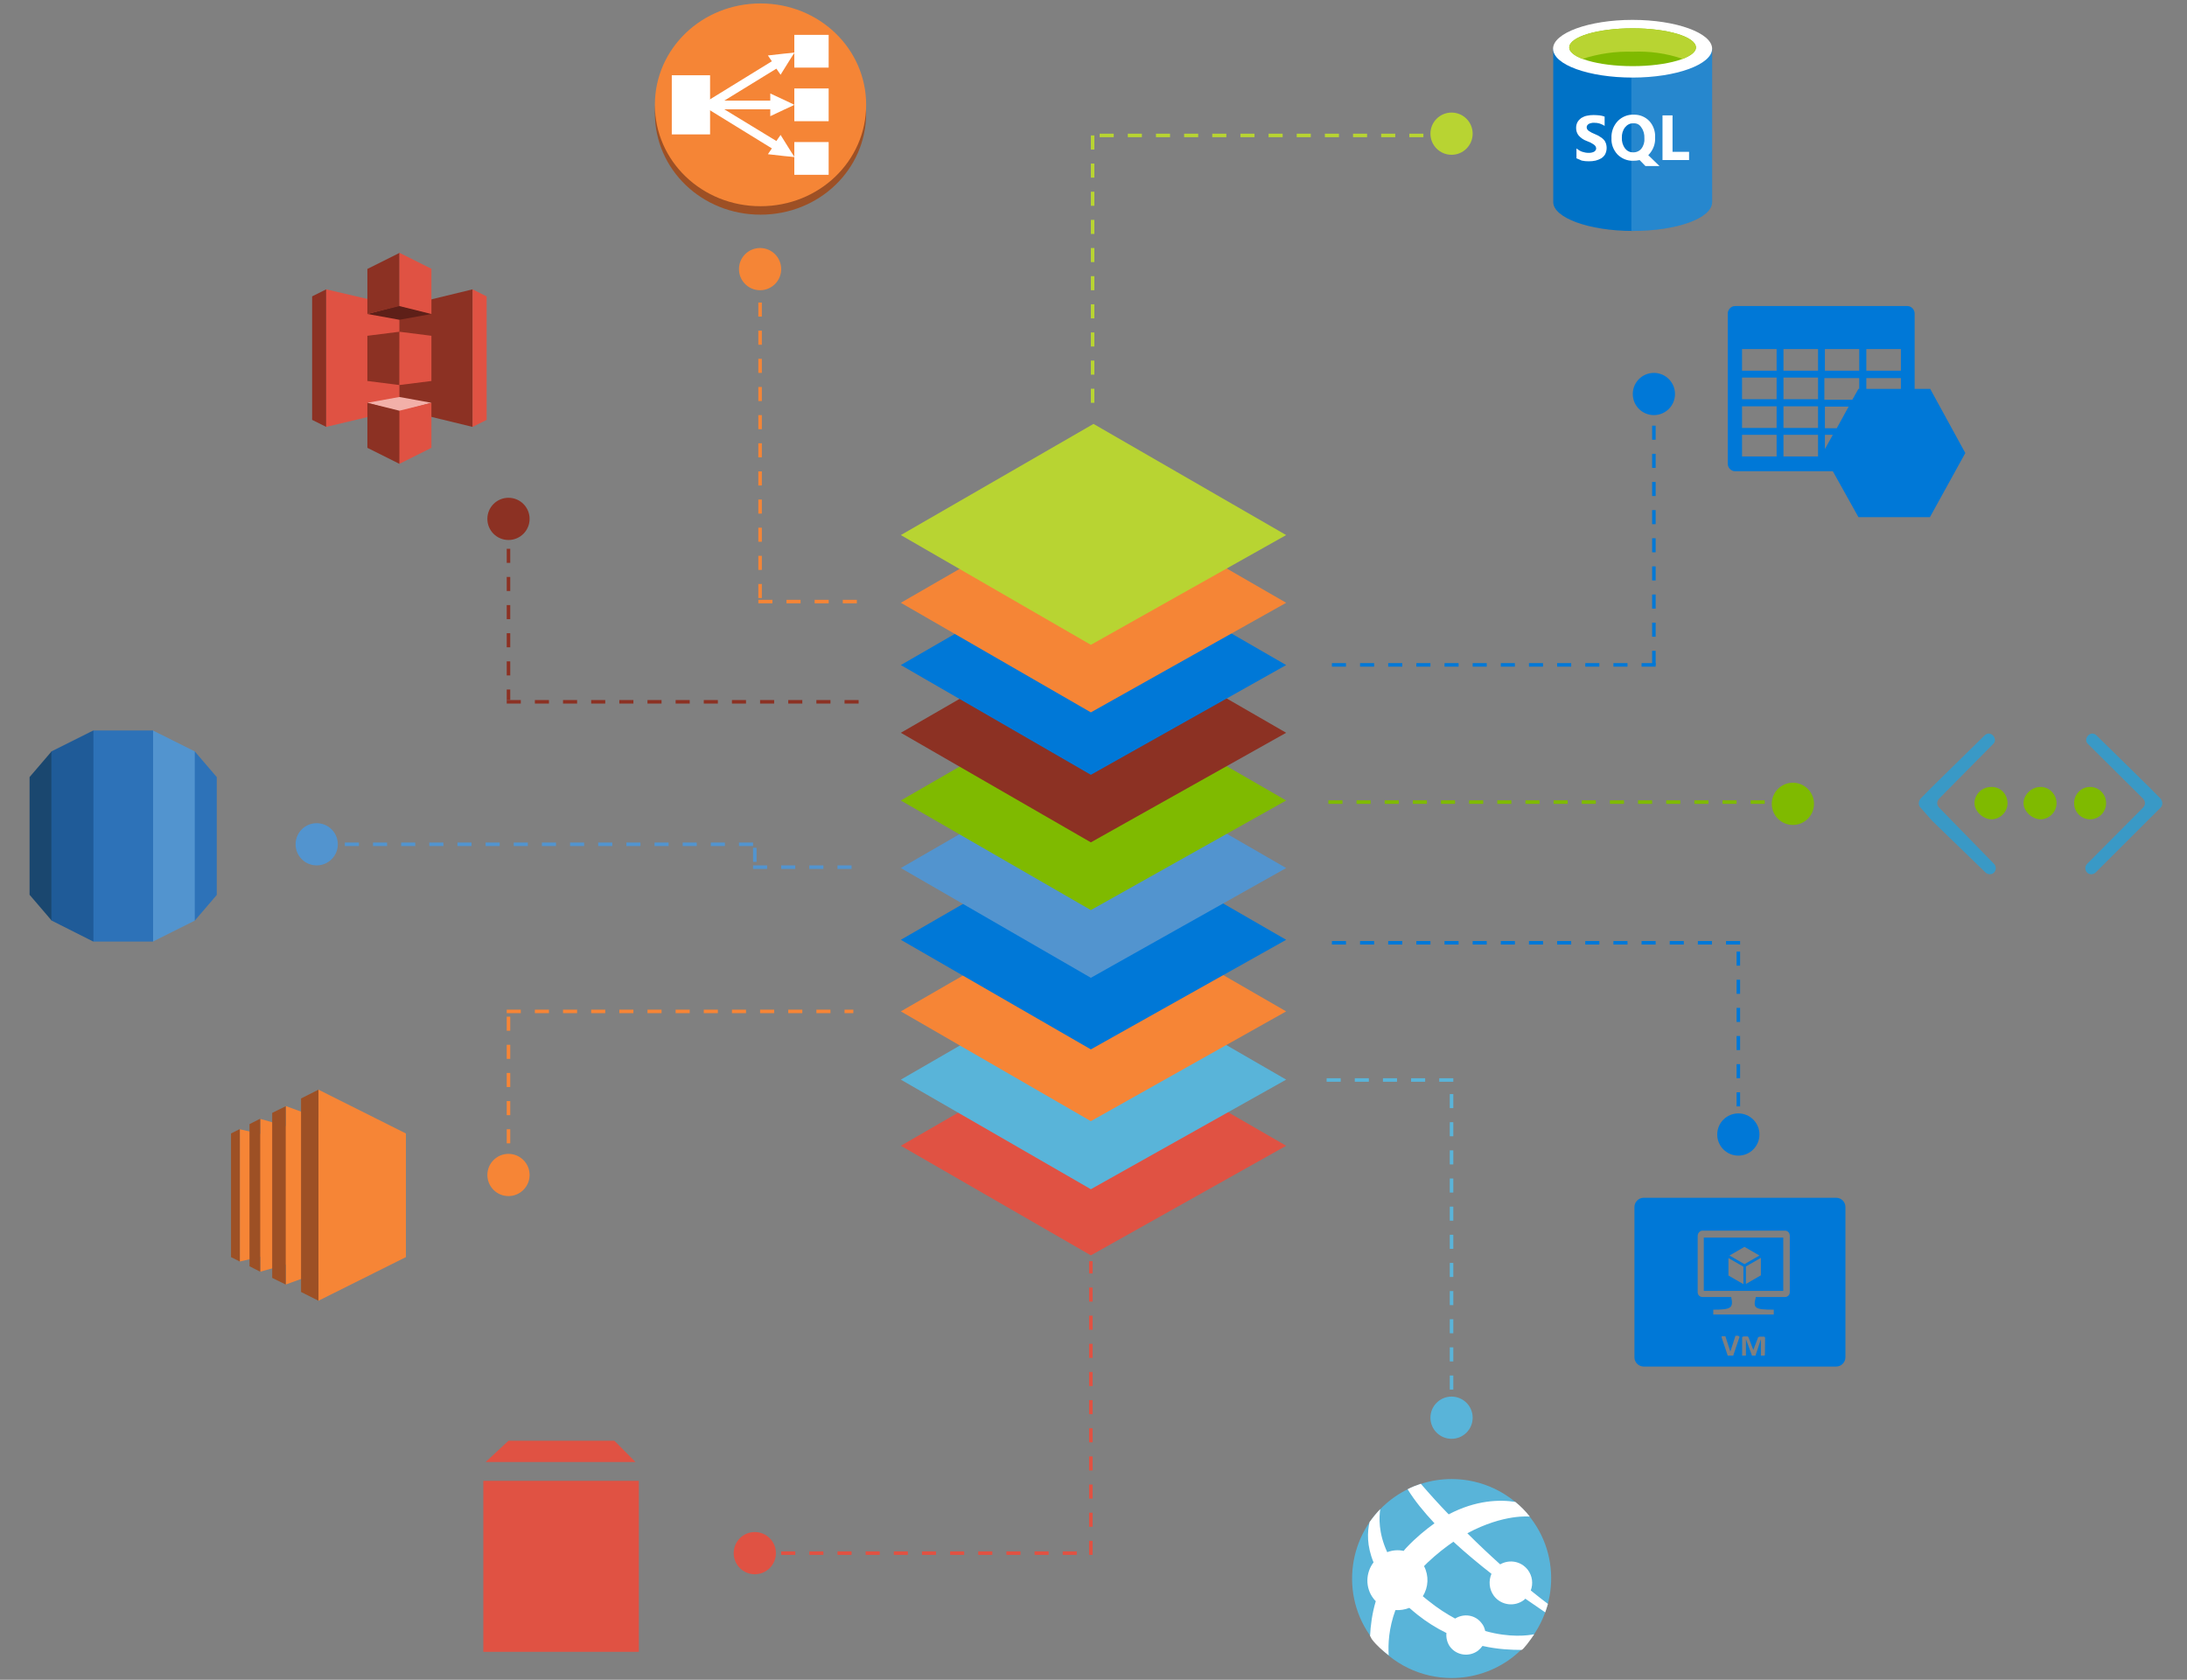 <svg xmlns="http://www.w3.org/2000/svg" xmlns:xlink="http://www.w3.org/1999/xlink" viewBox="0 0 1243 955"><rect x="0" y="0" width="1243" height="955" fill="#808080" stroke="none"/><style>.st0,.st2,.st3,.st4{fill-rule:evenodd;clip-rule:evenodd;fill:#0078d7}.st2,.st3,.st4{fill:#fff}.st3,.st4{fill:#3999c6}.st4{fill:#7fba00}.st7{fill:#e05243}.st8{fill:#59b4d9}.st9{fill:#f68536}.st10{fill:#0078d7}.st11{fill:#5294cf}.st12{fill:#7fba00}.st13{fill:#8c3123}.st14{fill:#f58536}.st15{fill:#b8d432}.st19{fill:#2d72b8}.st22{fill-opacity:0}.st23{fill:#0072c6}.st25{fill:#fff}.st26,.st27,.st28,.st29,.st30,.st31,.st32,.st34{fill:none;stroke:#f58536;stroke-width:2;stroke-miterlimit:10;stroke-dasharray:8}.st27,.st28,.st29,.st30,.st31,.st32,.st34{stroke:#0078d7}.st28,.st29,.st30,.st31,.st32,.st34{stroke:#59b4d9}.st29,.st30,.st31,.st32,.st34{stroke:#8c3123}.st30,.st31,.st32,.st34{stroke:#5294cf}.st31,.st32,.st34{stroke:#f68536}.st32,.st34{stroke:#e05243}.st34{stroke:#b8d432}</style><symbol id="YXCc0fqvuaxz8mTN5-mupR.sym" viewBox="-50.1 -40.1 100.1 80.1"><g id="j4rxo6nw8jr_2_"><path id="j4rxo6mh8jn_2_" d="M-17.1 4.1h37.7v-25.3h-37.7V4.1zM10-3.3L2.9.8v-8.3l7.1-4.1v8.3zM2.2-16.8l7.1 4.1-7.1 4.1-7.1-4.1 7.1-4.1zm-7.6 5.3l7.1 4.1V.9l-7.1-4.1v-8.3z" class="st0"/><path id="j4rxo6nd8jo_2_" d="M45.7-40.1h-91.3c-2.5 0-4.4 2.1-4.4 4.4v71.3c0 2.5 2.1 4.4 4.4 4.4h91.3c2.5 0 4.4-2.1 4.4-4.4v-71.3c0-2.3-1.8-4.4-4.4-4.4zM-.2 26.1L-3 34.4v.2l-.2.2h-2.6v-.2l-2.8-8.3v-.7h1.8v.2l2.3 7.1 2.3-7.1v-.2l.2-.2h1.4v.2c.6.3.6.5.4.5zm12.1 8.5c-.2.2-.5.2-.5.2H10V27l-2.5 7.6v.2H5.7v-.2L2.9 27v7.8H1.1v-8.5c0-.2 0-.4.3-.4.2-.2.2-.2.5-.2h1.6c.2 0 .2 0 .5.2l.1.2c0 .2.2.2.2.5l2.1 5.5 2.1-5.5c0-.2.2-.5.2-.5 0-.1.3-.1.3-.1s.2-.2.5-.2h2.1s.2 0 .2.2c0 0 0 .2.2.2l-.1 8.4zM23.7 4.7c0 1.4-1.1 2.3-2.3 2.3H7.6c-1.4 5.3-.7 6 8.5 6v2.3h-28.7V13c8.3 0 9.7-.7 8.5-6h-13.6C-19.1 7-20 5.9-20 4.7V-22c0-1.4 1.1-2.5 2.3-2.5h39.1c1.4 0 2.3 1.1 2.3 2.5V4.7z" class="st0"/></g></symbol><symbol id="a" viewBox="-45 -40 90 80"><path d="M31.7-8.6h-5.9v-28.6c0-1.5-1.3-2.8-2.7-2.8h-65.4c-1.4 0-2.7 1.3-2.7 2.8v57c0 1.5 1.3 2.8 2.7 2.8h37.1L4.5 40h27.1L45 15.7 31.7-8.6zM7.5-23.7h13.1v8.2H7.5v-8.2zm13.1 11v4.1H7.5v-4.1h13.1zm-28.8-11h13v8.2h-13v-8.2zm0 11h13v4.1h-.3L2.2-4.5H-8.4v-8.2h.2zm0 10.8h9l-4.5 8.2h-4.5v-8.2zm3 10.7l-3 5.4V8.8h3zM-26.5 17h-13.1V8.8h13.1V17zm0-10.8h-13.1V-2h13.1v8.2zm0-10.9h-13.1v-8.2h13.1v8.2zm0-10.8h-13.1v-8.2h13.1v8.2zM-10.8 17h-13.1V8.8h13.1V17zm0-10.8h-13.1V-2h13.1v8.2zm0-10.9h-13.1v-8.2h13.1v8.2zm0-10.8h-13.1v-8.2h13.1v8.2zM-8.2 17v-.2.2z" class="st0"/></symbol><symbol id="a_2" viewBox="-40 -40 80 80"><path fill="#59b4d9" fill-rule="evenodd" d="M24.3 31.8C17.1 37.3 8.5 40 0 40c-12 0-23.9-5.4-31.8-15.7-13.4-17.5-10.1-42.6 7.5-56.1C-17.1-37.3-8.5-40 0-40c12 0 23.9 5.4 31.8 15.7 13.4 17.5 10 42.6-7.5 56.1" clip-rule="evenodd"/><path d="M17 7c2.9 3.8 8.3 4.5 12.1 1.6l.5-.5c3.9 2.7 6.5 4.5 8 5.5.4-1.2.8-2.3 1.1-3.4C37.1 9 35 7.4 31.8 4.8c1-2.7.7-5.8-1.2-8.3-2.7-3.5-7.4-4.3-11.1-2.2-4-3.6-8.5-7.8-13.2-12.5 14.7-7.9 25.1-6.7 25.1-6.7-1.7-2.2-3.7-4.2-5.8-5.9-6.2-1-15.8-.8-26.8 5-3.7-3.8-7.4-7.9-11.2-12.3-1.8.6-3.6 1.3-5.3 2.2 2.8 4.6 6.6 9.2 10.8 13.7-3.5 2.5-7.5 5.8-11.1 9.6-.5.5-.9 1-1.3 1.5-2.2-.5-4.5-.3-6.6.5-3.6-7.8-3.3-14.1-2.8-17.3-1.6 1.6-3 3.4-4.3 5.2-.9 3.9-1.2 9.4 1.6 16.2-3.2 4.2-3.4 10.2 0 14.6.3.4.6.7.9 1-1.5 5-2.1 9.9-2.3 14 .4.5.4.9.8 1.4 1.9 2.5 4.3 4.5 6.7 6.4-.3-4.4 0-10.9 2.7-18.2 1.9.1 3.8-.2 5.6-.9 1 .9 2.1 1.8 3.2 2.7C-9.9 17.6-6 20-2.1 21.9c-.2 1.9.3 4 1.5 5.6C2.1 31 7.1 31.6 10.6 29c.7-.6 1.3-1.2 1.8-1.9 6.2 1.4 11.7 1.6 15.7 1.6.6 0 3.5-3.9 5.1-6.3-2.5.5-9.7 1.5-19.7-1.3-.3-1.2-.7-2.3-1.5-3.2-2.5-3.3-7.1-4-10.6-1.8-3.5-1.9-7.1-4.2-10.8-7.2-.8-.6-1.5-1.2-2.2-1.8 2.3-3.6 2.5-8.2.5-12.1l1.4-1.4C-6-9.9-2.5-12.6.7-14.8l-.4-.4c.1.1.3.2.4.4 5 4.6 10.3 9 15.3 12.9C14.8.9 15 4.3 17 7z" class="st2"/></symbol><symbol id="e1o2XYvlGpNaRDkI2mZwep.sym" viewBox="-70 -40 140.1 80"><g id="j4rxt1ti925_2_"><path id="j4rxt1qh91v_2_" d="M69.1 2.1c1.4-1.4 1.1-3.6 0-5l-6.7-6.7-30.2-29.3c-1.4-1.4-3.4-1.4-4.8 0s-1.7 3.6 0 5L59-2.9c1.4 1.4 1.4 3.6 0 5l-32.2 32c-1.4 1.4-1.4 3.6 0 5s3.6 1.1 4.8 0L61.5 9.6l.3-.3 7.3-7.2z" class="st3"/><path id="j4rxt1r591w_2_" d="M-69.1 2.1c-1.4-1.4-1.1-3.6 0-5l6.7-6.7 30.2-29.3c1.4-1.4 3.4-1.4 4.8 0s1.7 3.6 0 5l-31 31c-1.4 1.4-1.4 3.6 0 5l31.6 32c1.4 1.4 1.4 3.6 0 5s-3.6 1.1-4.8 0L-62.1 9.9l-.3-.3-6.7-7.5z" class="st3"/><path id="j4rxt1rm91x_2_" d="M-19-.4c0 5.3-4.5 9.2-9.2 9.2C-33 8.8-38 4.3-38-.4s3.9-9.2 9.8-9.2c5.6 0 9.2 4.5 9.2 9.2z" class="st4"/><path id="j4rxt1s591y_2_" d="M9.2-.4c0 5.3-4.5 9.2-9.2 9.2-4.8 0-9.8-4.5-9.8-9.2S-5.3-9.6 0-9.6 9.2-5.1 9.2-.4z" class="st4"/><path id="j4rxt1sq91z_2_" d="M19.3-.4c0-5.1 4.1-9.2 9.2-9.2s9.2 4.1 9.2 9.2-4.1 9.2-9.2 9.2-9.2-4.1-9.2-9.2z" class="st4"/></g></symbol><symbol id="vuArixmnmLce634knGqL0i.sym" viewBox="-40 -40 80 80"><g id="j3inbf4og1t_2_"><path id="j3inbf22g1f_2_" fill="#9d5025" fill-rule="evenodd" d="M-40 1.6c0-21.3 17.8-38.4 40-38.4S40-19.7 40 1.6 22.2 40 0 40-40 22.9-40 1.6z" clip-rule="evenodd"/><path id="j3inbf2ig1g_2_" fill="#f58536" fill-rule="evenodd" d="M-40-1.6C-40-22.9-22.2-40 0-40S40-22.9 40-1.6 22.2 36.8 0 36.8-40 19.7-40-1.6z" clip-rule="evenodd"/><path id="j3inbf2tg1h_2_" d="M-33.6-12.8h14.5V9.6h-14.5v-22.4z" class="st2"/><path id="j3inbf30g1i_2_" d="M12.8-28.1h13v12.4h-13v-12.4z" class="st2"/><path id="j3inbf3ag1j_2_" d="M12.8-7.8h13V4.6h-13V-7.8z" class="st2"/><path id="j3inbf3hg1k_2_" d="M12.8 12.5h13v12.4h-13V12.5z" class="st2"/><path id="j3inbf40g1l_2_" d="M9.2.1l2.2-1 1.4-.7-1.4-.7-1.9-.9-5.8-2.7v2.7h-17.4L6-15.3 7.6-13l3.3-5.3 1-1.6 1-1.5-1.8.2L9-21l-6.2.7 1.5 2.2-24.2 14.9-2.7 1.6 3.2 1.9L4.3 14.9l-1.5 2.2 6.2.7 2.1.2 1.8.2-1-1.5-1-1.6-3.3-5.3L6 12.1-13.7.1H3.7v2.6L9.2.1z" class="st2"/></g></symbol><g id="Layer_2"><path id="XMLID_942_" d="M512 651.4l109.5-63.3L731 651.4l-111 62.3z" class="st7"/><path id="XMLID_941_" d="M512 613.8l109.5-63.3L731 613.8l-111 62.3z" class="st8"/><path id="XMLID_940_" d="M512 575l109.5-63.2L731 575l-111 62.4z" class="st9"/><path id="XMLID_939_" d="M512 534.3l109.5-63.2L731 534.3l-111 62.3z" class="st10"/><path id="XMLID_938_" d="M512 493.5l109.5-63.2L731 493.5l-111 62.4z" class="st11"/><path id="XMLID_937_" d="M512 455.1l109.5-63.2L731 455.1l-111 62.3z" class="st12"/><path id="XMLID_936_" d="M512 416.6l109.5-63.2L731 416.6l-111 62.3z" class="st13"/><path id="XMLID_925_" d="M512 378.1l109.5-63.2L731 378.1l-111 62.4z" class="st10"/><path id="XMLID_2_" d="M512 342.7l109.5-63.2L731 342.7 620 405z" class="st14"/><path id="XMLID_1_" d="M512 304.2L621.5 241 731 304.2l-111 62.4z" class="st15"/></g><g id="Layer_3"><path d="M274.7 841.9h88.4v97.2h-88.4v-97.2zm74.5-22.8H289l-13 12.1h85.2l-12-12.1z" class="st7"/><path d="M147.9 714.5l-11.6 2.7V642l11.6 2.7v69.8M162.4 718.9l-14.5 4.1v-86.9l14.5 4.1v78.7m18.6 4.6l-18.6 6.8V628.8l18.6 6.8v87.9m49.7-8.8L181 739.5v-120l49.7 24.9v70.3" class="st9"/><path fill="#9d5025" d="M171.1 624.5l9.9-5v120l-9.9-5v-110m-16.4 8.2l7.7-3.8v101.4l-7.7-3.8v-93.8m-12.9 6.4l6.1-3.1v87l-6.1-3.1v-80.8m-5.5 2.8l-5 2.5v70.3l5 2.5v-75.3"/><use id="elb_1_" width="80" height="80" x="-40" y="-40" overflow="visible" transform="translate(432.246 62) scale(1.501)" xlink:href="#vuArixmnmLce634knGqL0i.sym"/><path fill="#1a476f" d="M16.8 508.7l12.5 14.6 1.1-1.3v-93.4l-1.1-1.4-12.5 14.6v66.9"/><path fill="#1f5b98" d="M29.2 523.3l23.8 12 1-1.6V416.5l-1-1.2-23.8 11.9v96.1"/><path d="M123.2 441.8l-12.5-14.6-1.4.4.3 94.6 1.1 1.2 12.5-14.6v-67" class="st19"/><path d="M86.9 535.3l23.8-11.9v-96.2l-23.8-11.9-1.1 1.5v116.7l1.1 1.8" class="st11"/><path d="M53.1 415.3H87v120H53.1v-120z" class="st19"/><path d="M185.4 164.5l-8 4v70.2l8 4V164.5" class="st13"/><path d="M228.2 232.5l-42.8 10.2v-78.2l42.8 10v58" class="st7"/><path d="M208.8 216.6l18.2 2.3.1-.3.1-29.8-.2-.2-18.2 2.3v25.7" class="st13"/><path d="M227 232.6l41.6 10.1.1-.1v-78l-.1-.1-41.6 10.1v58" class="st13"/><path d="M245.2 216.6l-18.2 2.3v-30.3l18.2 2.3v25.7" class="st7"/><path fill="#5e1f18" d="M245.2 178.5l-18.2 3.3-18.2-3.3 18.1-4.8 18.3 4.8"/><path fill="#f2b0a9" d="M245.2 229l-18.2-3.3-18.2 3.3 18.2 5 18.2-5"/><path d="M208.8 178.5L227 174h.1v-30.1l-.1-.1-18.2 9.1v25.6" class="st13"/><path d="M245.2 178.5L227 174v-30.3l18.2 9.1v25.7" class="st7"/><path d="M227 263.7l-18.2-9.1V229l18.2 4.5.3.3-.1 29.4-.2.5" class="st13"/><path d="M227 263.7l18.2-9.1V229l-18.2 4.5v30.2m41.6-99.2l8 4v70.2l-8 4v-78.2" class="st7"/><path d="M878 11.3h99v120h-99v-120z" class="st22"/><path d="M882.8 11.3H973v120h-90.3v-120z" class="st22"/><path d="M882.8 27.7v87.2c0 8.9 20.3 16.4 45.2 16.4V27.7h-45.2z" class="st23"/><path d="M927.2 131.3h.7c25.1 0 45.2-7.2 45.2-16.4V27.7h-45.9v103.6z" class="st23"/><path fill="#fff" d="M927.2 131.3h.7c25.1 0 45.2-7.2 45.2-16.4V27.7h-45.9v103.6z" opacity=".15"/><path d="M973.1 27.7c0 8.9-20.3 16.4-45.2 16.4-24.9 0-45.2-7.3-45.2-16.4 0-8.9 20.3-16.4 45.2-16.4 24.9 0 45.2 7.5 45.2 16.4z" class="st25"/><path d="M963.9 27c0 5.8-16.2 10.6-36 10.6s-36-4.8-36-10.6c0-6.1 16.2-10.9 36-10.9s36 4.8 36 10.9z" class="st12"/><path d="M956.4 33.5c4.8-1.9 7.5-4.1 7.5-6.5 0-6.1-16.2-10.9-36-10.9s-36 4.8-36 10.9c0 2.4 2.9 4.8 7.5 6.5 9.2-3 18.8-4.4 28.5-4.1 9.7-.4 19.3.9 28.5 4.1z" class="st15"/><path d="M878 52.3h99v53.1h-99V52.3z" class="st22"/><path d="M896 90v-5.6c1 .8 2.1 1.5 3.3 1.9 1.2.4 2.4.6 3.6.6.6 0 1.3 0 1.9-.2.5-.1.9-.3 1.3-.5.3-.2.6-.5.8-.8.2-.3.3-.7.3-1 0-.5-.2-.9-.4-1.3-.3-.4-.7-.8-1.2-1.1-.6-.4-1.1-.7-1.7-1-.7-.3-1.4-.6-2.2-.9-1.7-.6-3.2-1.7-4.4-3-1-1.2-1.5-2.7-1.5-4.3 0-1.2.2-2.3.8-3.4.5-.9 1.3-1.7 2.1-2.3 1-.6 2.1-1.1 3.2-1.3 1.3-.3 2.5-.4 3.8-.4 1.2 0 2.3.1 3.5.2 1 .1 1.9.4 2.8.7v5.3c-.4-.3-.9-.6-1.4-.8l-1.5-.6c-1-.3-2-.4-3.1-.4-.6 0-1.2 0-1.8.2-.5.1-.9.3-1.3.5-.3.2-.6.5-.8.8-.2.3-.3.7-.3 1 0 .4.1.8.3 1.2.2.4.6.7 1 1l1.5.9c.6.3 1.3.6 2 .9.9.4 1.9.8 2.7 1.4.8.4 1.5 1 2.1 1.6.6.6 1 1.3 1.3 2.1.7 2.1.6 4.3-.4 6.3-.5.9-1.3 1.7-2.2 2.3-1 .6-2.1 1-3.2 1.3-1.3.3-2.5.4-3.9.4s-2.7-.1-4-.4c-.9-.5-2-.8-3-1.3zm32.2 1.4c-3.3.1-6.5-1.2-8.9-3.6-2.3-2.5-3.6-5.8-3.4-9.2-.2-3.6 1.1-7.1 3.5-9.7 2.4-2.5 5.8-3.9 9.2-3.7 3.3-.1 6.5 1.2 8.8 3.6 2.3 2.5 3.5 5.9 3.3 9.4.2 3.6-1.1 7-3.5 9.6l-.2.2-.2.2 6.4 6.2h-8l-3.3-3.4c-1.2.3-2.5.4-3.7.4zm.2-21.3c-1.9-.1-3.6.8-4.8 2.3-1.3 1.7-1.9 3.8-1.8 6-.1 2.1.5 4.2 1.8 6 1.1 1.4 2.8 2.3 4.6 2.2 1.8.1 3.6-.7 4.7-2.1 1.3-1.7 1.9-3.8 1.7-5.9.1-2.2-.4-4.3-1.7-6.1-1-1.7-2.6-2.5-4.5-2.4zM960 91h-15.1V65.6h5.7v20.7h9.4V91z" class="st25"/><use width="90" height="80" x="-45" y="-40" overflow="visible" transform="matrix(1.5 0 0 1.5 1049.5 234)" xlink:href="#a"/><use width="140.1" height="80" x="-70" y="-40" overflow="visible" transform="matrix(.988 0 0 1 1159.77 457)" xlink:href="#e1o2XYvlGpNaRDkI2mZwep.sym"/><use width="100.1" height="80.1" x="-50.1" y="-40.1" overflow="visible" transform="translate(988.846 729) scale(1.198)" xlink:href="#YXCc0fqvuaxz8mTN5-mupR.sym"/><use width="80" height="80" x="-40" y="-40" overflow="visible" transform="translate(825.065 897.434) scale(1.414)" xlink:href="#a_2"/><circle cx="432" cy="153" r="12" class="st14"/><circle cx="825" cy="76" r="12" class="st15"/><circle cx="429" cy="883" r="12" class="st7"/><circle cx="825" cy="806" r="12" class="st8"/><circle cx="289" cy="295" r="12" class="st13"/><circle cx="940" cy="224" r="12" class="st10"/><circle cx="289" cy="668" r="12" class="st9"/><circle cx="988" cy="645" r="12" class="st10"/><circle cx="180" cy="480" r="12" class="st11"/><circle cx="1019" cy="457" r="12" class="st12"/><path d="M432 156v185" class="st26"/><path d="M940 226v152M988 629v-92" class="st27"/><path d="M825 790V614" class="st28"/><path d="M289 312v86" class="st29"/><path d="M180 480h255" class="st30"/><path d="M289 666v-91" class="st31"/><path d="M444 883h177M620 884V717" class="st32"/><path d="M288 575h197" class="st31"/><path d="M428 493h62M429 490v-14" class="st30"/><path d="M288 399h201" class="st29"/><path d="M431 342h56" class="st26"/><path d="M826 614h-73" class="st28"/><path d="M989 536H756" class="st27"/><path fill="none" stroke="#7fba00" stroke-dasharray="8" stroke-miterlimit="10" stroke-width="2" d="M1019 456H748"/><path d="M941 378H754" class="st27"/><path d="M621 77v159M825 77H619" class="st34"/></g></svg>